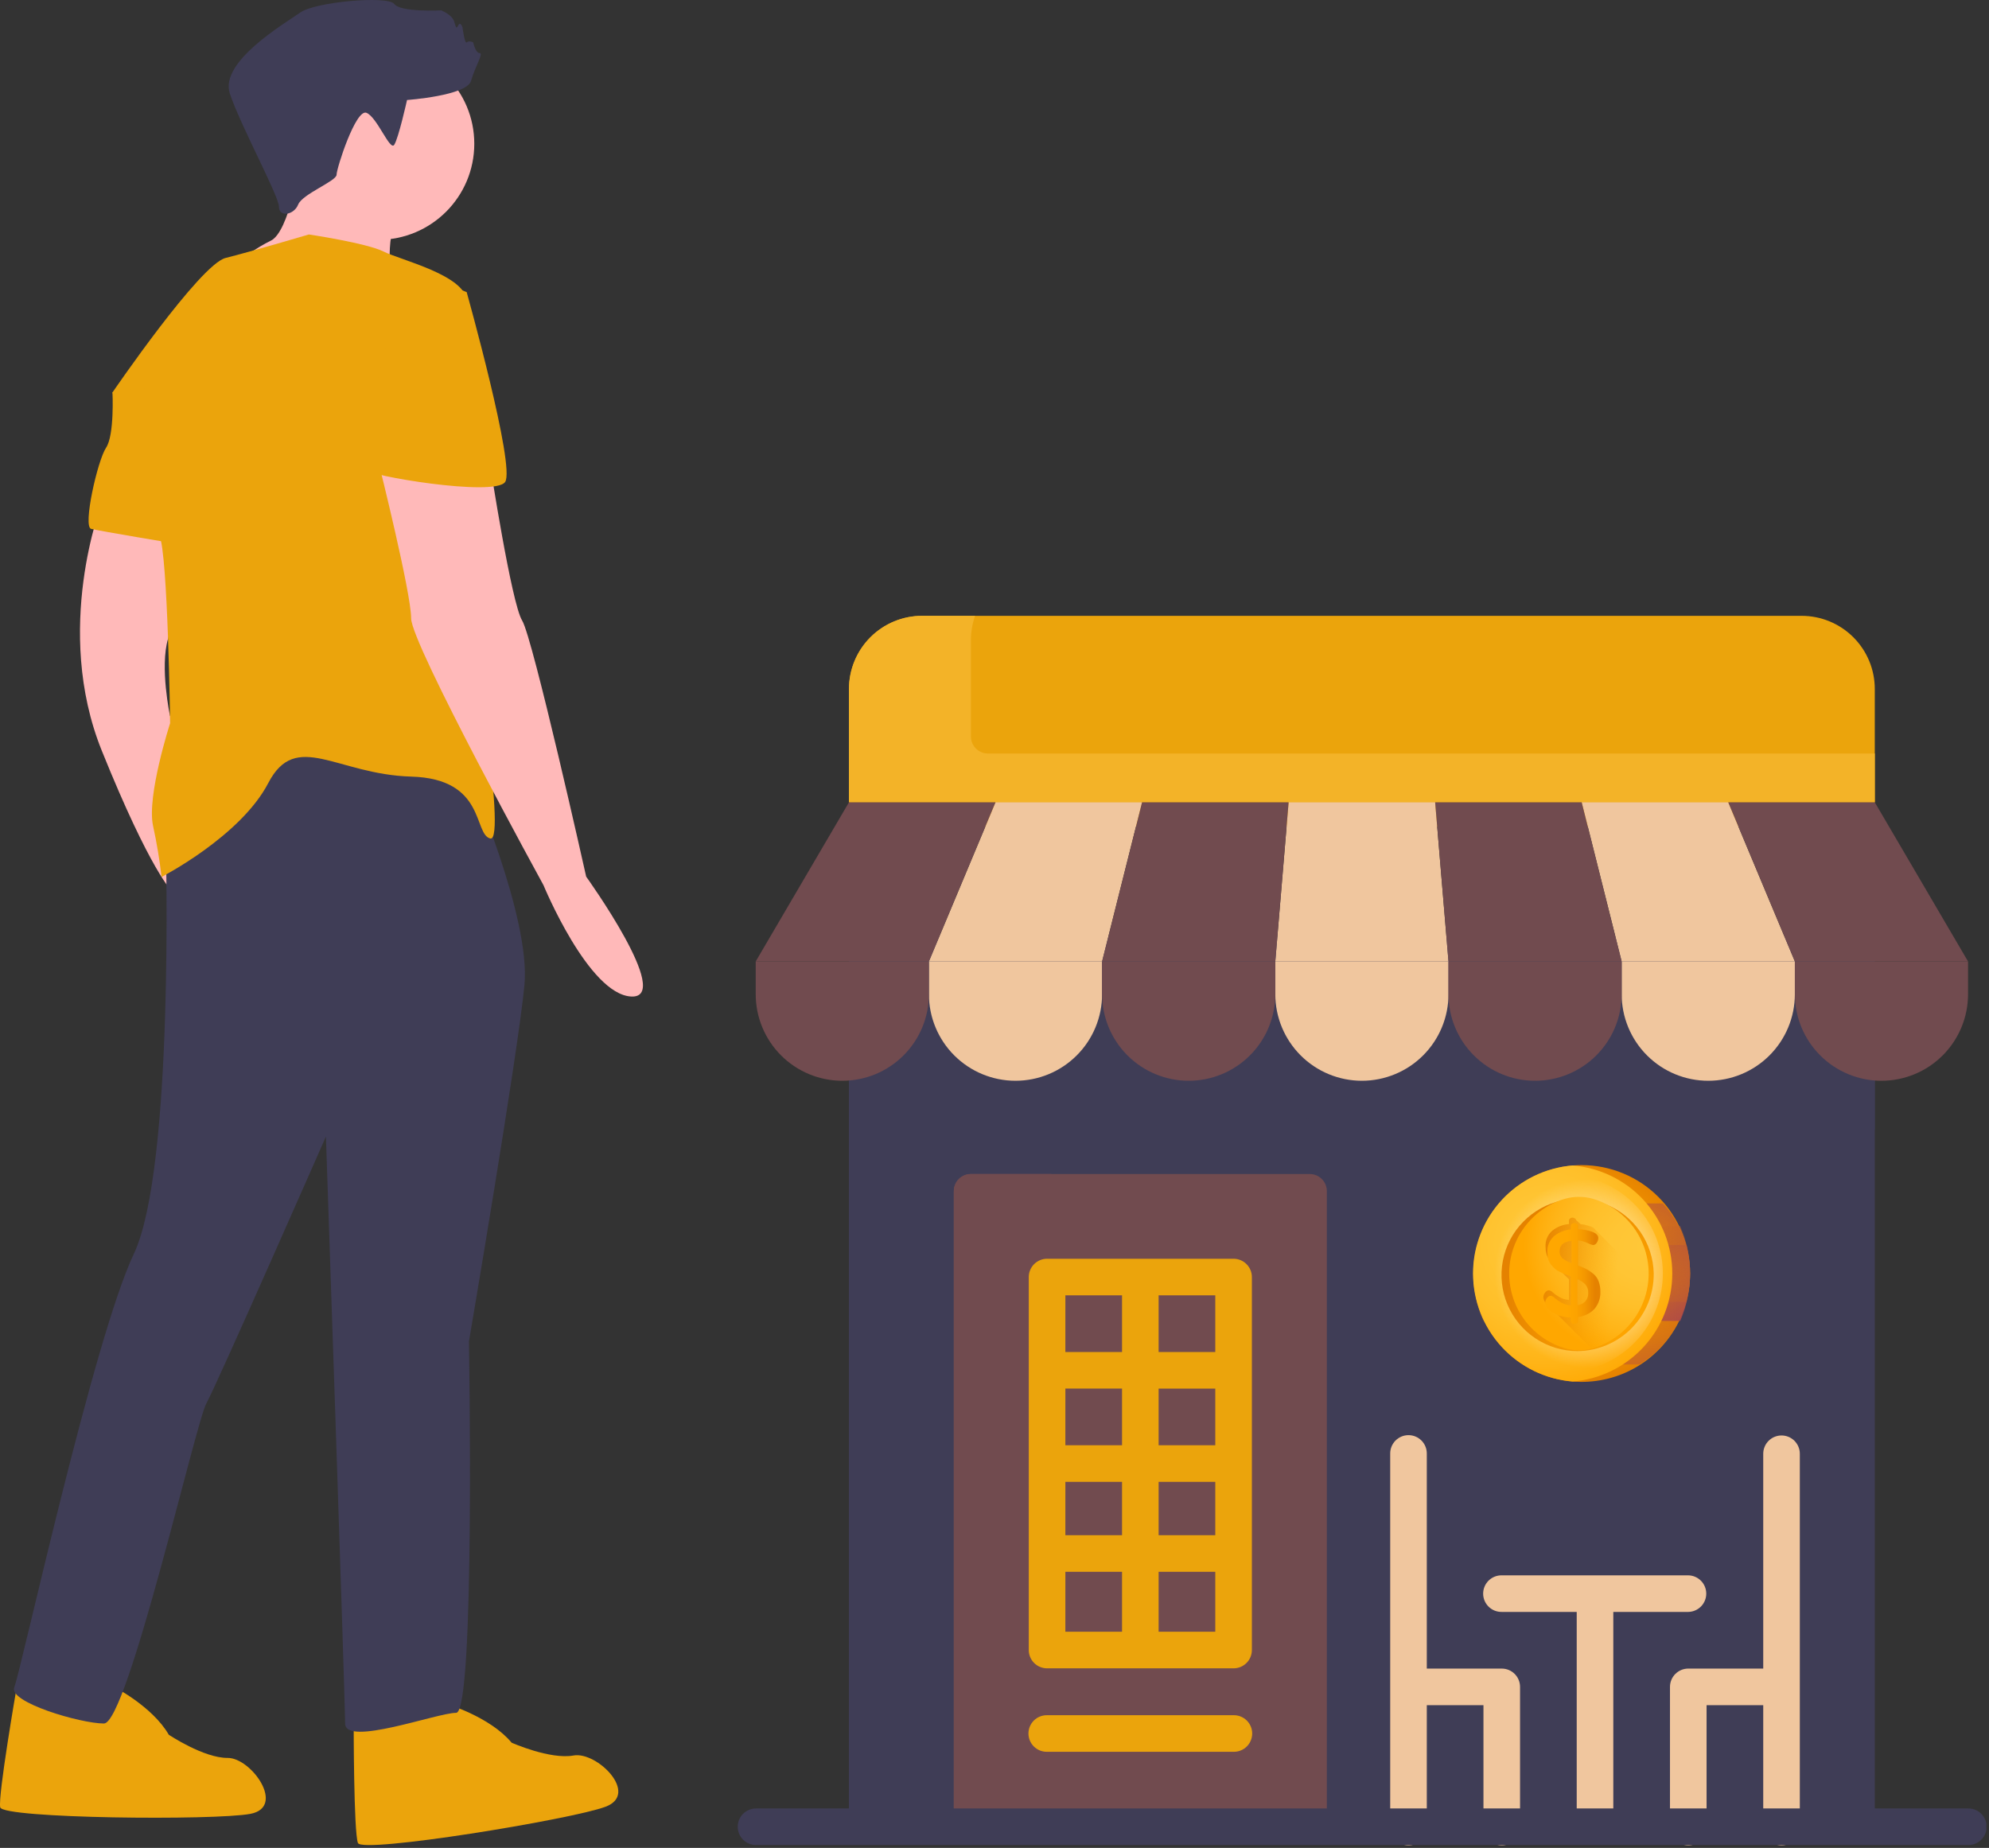 <svg width="367" height="341" viewBox="0 0 367 341" fill="none" xmlns="http://www.w3.org/2000/svg">
<rect x="0" y="0" width="367" height="341" fill="#333333" stroke="none"/>
<style>
    #man , #restaurant{
        transform-origin: center;
        transform-box: fill-box;
    }
    #man{
        animation: translateY 4s linear infinite reverse;
    }
    #restaurant{
        animation: translateX 4s linear infinite reverse;
    }
    @keyframes translateY {
        0%,
        100% {
            transform: translateY(4px) translateX(5px);
        }

        50% {
            transform: translateY(-4px) translateX(0px);
        }
    }

    @keyframes translateX {
        0%,
        100% {
            transform: translateX(0px);
        }

        50% {
            transform: translateX(-10px);
        }
    }

</style>
<g id="undraw_hamburger_-8-ge6 1" clip-path="url(#clip0_423_2)">
<g id="man">
<path id="Path 41" d="M82.589 314.495C82.589 314.495 90.466 316.858 94.405 321.584C94.405 321.584 101.494 324.735 105.827 323.947C110.16 323.159 118.037 331.036 111.735 333.4C105.433 335.764 66.835 342.065 66.047 340.1C65.259 338.135 65.259 318.044 65.259 318.044L82.589 314.495Z" fill="#EBA40C"/>
<path id="Path 42" d="M20.711 311.113C20.711 311.113 28.069 314.787 31.142 320.113C31.142 320.113 37.589 324.428 41.992 324.392C46.395 324.356 52.811 333.463 46.199 334.715C39.587 335.967 0.479 335.583 0.039 333.508C-0.401 331.433 3.03 311.641 3.03 311.641L20.711 311.113Z" fill="#EBA40C"/>
<path id="Ellipse 6" d="M69.789 44.252C79.578 44.252 87.513 36.317 87.513 26.528C87.513 16.739 79.578 8.804 69.789 8.804C60 8.804 52.065 16.739 52.065 26.528C52.065 36.317 60 44.252 69.789 44.252Z" fill="#FFB9B9"/>
<path id="Path 43" d="M55.414 29.482C55.414 29.482 53.445 42.873 49.9 44.449C47.432 45.663 45.171 47.257 43.2 49.175L53.046 53.901L72.346 52.719C72.346 52.719 70.77 44.054 73.528 39.719C76.286 35.384 55.414 29.482 55.414 29.482Z" fill="#FFB9B9"/>
<path id="Path 44" d="M18.784 92.846C18.784 92.846 9.725 116.084 18.784 138.534C27.843 160.984 31.784 164.529 31.784 164.529L34.541 134.989L31.371 132.113C31.371 132.113 29.451 123.151 31.012 117.845C32.573 112.539 30.212 95.997 30.212 95.997L18.784 92.846Z" fill="#FFB9B9"/>
<path id="Path 45" d="M86.527 143.166C86.527 143.166 97.949 169.161 96.767 181.766C95.585 194.371 86.527 247.541 86.527 247.541C86.527 247.541 87.709 316.073 84.164 316.073C80.619 316.073 63.683 322.373 63.683 318.042C63.683 313.711 60.138 209.73 60.138 209.73C60.138 209.73 40.051 255.418 38.082 258.963C36.113 262.508 23.509 318.042 19.177 318.042C14.845 318.042 1.453 314.103 2.635 311.342C3.817 308.581 17.208 247.142 24.691 231.389C32.174 215.636 30.599 156.161 30.599 156.161L43.199 128.591L86.527 143.166Z" fill="#3F3D56"/>
<path id="Path 46" d="M75.105 18.454C75.105 18.454 86.133 17.666 86.921 14.909C87.709 12.152 89.284 9.789 88.496 9.789C87.708 9.789 87.314 7.82 87.314 7.82C87.314 7.82 86.526 7.426 86.132 7.82C85.738 8.214 85.344 5.063 85.344 5.063C85.344 5.063 84.95 3.881 84.556 4.669C84.162 5.457 84.162 5.063 83.768 3.881C83.374 2.699 81.405 1.912 81.405 1.912C81.405 1.912 73.922 2.306 72.74 0.73C71.558 -0.846 58.167 0.336 55.41 2.305C52.653 4.274 40.443 11.364 42.41 17.272C44.377 23.18 51.469 36.177 51.469 38.147C51.469 40.117 54.226 39.722 55.014 37.753C55.802 35.784 62.103 33.421 62.103 32.239C62.103 31.057 65.648 20.029 67.617 20.817C69.586 21.605 71.949 27.906 72.737 26.725C73.525 25.544 75.105 18.454 75.105 18.454Z" fill="#3F3D56"/>
<path id="Path 47" d="M20.756 72.413C20.756 72.413 36.901 48.781 41.628 47.6C46.355 46.419 56.989 43.268 56.989 43.268C56.989 43.268 67.623 44.843 70.774 46.419C73.925 47.995 85.741 50.751 86.134 55.478C86.527 60.205 82.983 105.498 84.952 109.831C86.921 114.164 93.617 155.519 90.466 154.731C87.315 153.943 89.678 143.703 75.893 143.309C62.108 142.915 54.625 134.644 49.504 144.491C44.383 154.338 29.811 161.821 29.811 161.821C29.445 158.646 28.919 155.491 28.235 152.368C27.054 146.854 31.386 133.463 31.386 133.463C31.386 133.463 30.992 102.348 29.417 98.803C27.842 95.258 20.756 72.413 20.756 72.413Z" fill="#EBA40C"/>
<path id="Path 48" d="M26.66 71.592L20.752 72.38C20.752 72.38 21.146 80.257 19.57 82.62C17.994 84.983 15.238 97.192 16.813 97.592C18.388 97.992 32.568 100.349 32.568 100.349L33.357 82.232L26.66 71.592Z" fill="#EBA40C"/>
<path id="Path 49" d="M90.435 85.756C90.435 85.756 94.374 111.356 96.343 114.508C98.312 117.66 108.159 161.769 108.159 161.769C108.159 161.769 124.351 184.286 116.473 183.892C108.595 183.498 100.281 163.344 100.281 163.344C100.281 163.344 75.862 118.838 75.862 114.111C75.862 109.384 69.954 85.753 69.954 85.753L90.435 85.756Z" fill="#FFB9B9"/>
<path id="Path 50" d="M79.016 51.144L86.106 53.901C86.106 53.901 95.165 86.201 93.195 88.955C91.225 91.709 67.595 87.773 67.2 86.592C66.805 85.411 71.533 51.144 79.016 51.144Z" fill="#EBA40C"/>
</g>
<g id="restaurant">
<path id="Path 1142" d="M156.645 172.913H345.928V337.094H156.645V172.913Z" fill="#3F3D56"/>
<path id="Path 1143" d="M345.928 172.913V208.407C340.514 208.147 335.333 206.122 331.178 202.641C326.695 206.385 321.04 208.436 315.199 208.436C309.359 208.436 303.704 206.385 299.221 202.641C294.738 206.385 289.083 208.436 283.242 208.436C277.402 208.436 271.747 206.385 267.264 202.641C262.782 206.386 257.126 208.438 251.285 208.438C245.445 208.438 239.789 206.386 235.307 202.641C230.825 206.386 225.169 208.438 219.328 208.438C213.488 208.438 207.832 206.386 203.35 202.641C199.393 205.948 194.507 207.946 189.366 208.358C184.225 208.77 179.083 207.576 174.65 204.941V337.099H156.65V177.418H162.398V172.913H345.928Z" fill="#3F3D56"/>
<path id="Path 1144" d="M244.821 337.095H175.992V219.796C175.992 218.96 176.324 218.159 176.915 217.568C177.506 216.977 178.307 216.645 179.143 216.645H241.67C242.506 216.645 243.307 216.977 243.898 217.568C244.489 218.159 244.821 218.96 244.821 219.796V337.096V337.095Z" fill="#714B4F"/>
<path id="Path 1145" d="M193.994 216.647V337.097H175.994V219.797C175.994 218.961 176.326 218.16 176.917 217.569C177.508 216.978 178.309 216.646 179.145 216.646L193.994 216.647Z" fill="#714B4F"/>
<path id="Path 1146" d="M227.613 316.513H193.199C192.751 316.505 192.306 316.587 191.889 316.753C191.473 316.919 191.094 317.167 190.774 317.481C190.455 317.795 190.201 318.17 190.027 318.583C189.854 318.997 189.765 319.44 189.765 319.889C189.765 320.337 189.854 320.78 190.027 321.194C190.201 321.607 190.455 321.982 190.774 322.296C191.094 322.61 191.473 322.858 191.889 323.024C192.306 323.19 192.751 323.272 193.199 323.264H227.613C228.061 323.272 228.506 323.19 228.923 323.024C229.339 322.858 229.718 322.61 230.038 322.296C230.357 321.982 230.611 321.607 230.785 321.194C230.958 320.78 231.047 320.337 231.047 319.889C231.047 319.44 230.958 318.997 230.785 318.583C230.611 318.17 230.357 317.795 230.038 317.481C229.718 317.167 229.339 316.919 228.923 316.753C228.506 316.587 228.061 316.505 227.613 316.513V316.513Z" fill="#EBA40C"/>
<g id="Group 4356">
<g id="Group 4355">
<path id="Path 1147" d="M277.097 307.908H263.265V268.266C263.273 267.818 263.191 267.373 263.025 266.956C262.859 266.54 262.611 266.161 262.297 265.841C261.983 265.522 261.608 265.268 261.195 265.094C260.781 264.921 260.338 264.832 259.89 264.832C259.441 264.832 258.998 264.921 258.584 265.094C258.171 265.268 257.796 265.522 257.482 265.841C257.168 266.161 256.92 266.54 256.754 266.956C256.588 267.373 256.506 267.818 256.514 268.266V337.095C256.506 337.543 256.588 337.988 256.754 338.405C256.92 338.821 257.168 339.2 257.482 339.52C257.796 339.839 258.171 340.093 258.584 340.267C258.998 340.44 259.441 340.529 259.89 340.529C260.338 340.529 260.781 340.44 261.195 340.267C261.608 340.093 261.983 339.839 262.297 339.52C262.611 339.2 262.859 338.821 263.025 338.405C263.191 337.988 263.273 337.543 263.265 337.095V314.659H273.721V337.094C273.713 337.542 273.795 337.987 273.961 338.404C274.127 338.82 274.375 339.199 274.689 339.519C275.003 339.838 275.378 340.092 275.791 340.266C276.205 340.439 276.648 340.528 277.097 340.528C277.545 340.528 277.988 340.439 278.402 340.266C278.815 340.092 279.19 339.838 279.504 339.519C279.818 339.199 280.066 338.82 280.232 338.404C280.398 337.987 280.48 337.542 280.472 337.094V311.284C280.472 310.841 280.385 310.402 280.215 309.992C280.046 309.583 279.797 309.21 279.484 308.897C279.17 308.583 278.798 308.335 278.389 308.165C277.979 307.995 277.54 307.908 277.097 307.908Z" fill="#F0C69E"/>
<path id="Path 1148" d="M328.719 264.89C328.276 264.89 327.837 264.977 327.427 265.147C327.017 265.316 326.645 265.565 326.332 265.879C326.018 266.192 325.769 266.564 325.6 266.974C325.43 267.384 325.343 267.823 325.343 268.266V307.908H311.512C310.617 307.908 309.758 308.264 309.125 308.897C308.492 309.53 308.136 310.389 308.136 311.284V337.095C308.128 337.543 308.21 337.988 308.376 338.405C308.542 338.821 308.79 339.2 309.104 339.52C309.418 339.839 309.793 340.093 310.206 340.267C310.62 340.44 311.063 340.529 311.512 340.529C311.96 340.529 312.403 340.44 312.817 340.267C313.23 340.093 313.605 339.839 313.919 339.52C314.233 339.2 314.481 338.821 314.647 338.405C314.813 337.988 314.895 337.543 314.887 337.095V314.659H325.343V337.094C325.335 337.542 325.417 337.987 325.583 338.404C325.749 338.82 325.997 339.199 326.311 339.519C326.625 339.838 327 340.092 327.413 340.266C327.827 340.439 328.27 340.528 328.719 340.528C329.167 340.528 329.61 340.439 330.024 340.266C330.437 340.092 330.812 339.838 331.126 339.519C331.44 339.199 331.688 338.82 331.854 338.404C332.02 337.987 332.102 337.542 332.094 337.094V268.266C332.094 267.371 331.738 266.512 331.106 265.879C330.473 265.246 329.614 264.89 328.719 264.89V264.89Z" fill="#F0C69E"/>
<path id="Path 1149" d="M311.511 297.452C312.396 297.437 313.24 297.074 313.861 296.443C314.481 295.812 314.829 294.962 314.829 294.077C314.829 293.191 314.481 292.341 313.861 291.71C313.24 291.079 312.396 290.716 311.511 290.701H277.097C276.649 290.693 276.204 290.775 275.787 290.941C275.371 291.107 274.992 291.355 274.672 291.669C274.353 291.983 274.099 292.358 273.925 292.771C273.752 293.185 273.663 293.628 273.663 294.077C273.663 294.525 273.752 294.968 273.925 295.382C274.099 295.795 274.353 296.17 274.672 296.484C274.992 296.798 275.371 297.046 275.787 297.212C276.204 297.378 276.649 297.46 277.097 297.452H290.928V337.097C290.943 337.982 291.306 338.826 291.937 339.447C292.568 340.067 293.418 340.415 294.303 340.415C295.189 340.415 296.039 340.067 296.67 339.447C297.301 338.826 297.664 337.982 297.679 337.097V297.452H311.511Z" fill="#F0C69E"/>
</g>
<path id="Path 1150" d="M187.374 199.437C183.137 199.437 179.073 197.753 176.076 194.757C173.08 191.76 171.397 187.696 171.397 183.459V177.415H203.353V183.459C203.353 185.557 202.94 187.635 202.137 189.574C201.334 191.512 200.157 193.274 198.673 194.758C197.189 196.241 195.427 197.418 193.489 198.221C191.55 199.024 189.472 199.437 187.374 199.437V199.437Z" fill="#F0C69E"/>
<path id="Path 1151" d="M251.287 199.437C247.05 199.436 242.987 197.752 239.991 194.756C236.995 191.76 235.312 187.696 235.312 183.459V177.415H267.268V183.459C267.268 185.557 266.854 187.635 266.051 189.574C265.248 191.513 264.071 193.274 262.587 194.758C261.103 196.242 259.341 197.419 257.402 198.221C255.463 199.024 253.385 199.437 251.287 199.437Z" fill="#F0C69E"/>
<path id="Path 1152" d="M315.199 199.437C313.101 199.437 311.023 199.024 309.084 198.221C307.146 197.418 305.385 196.241 303.901 194.757C302.417 193.273 301.24 191.512 300.437 189.574C299.634 187.635 299.221 185.557 299.221 183.459V177.415H331.177V183.459C331.177 187.697 329.494 191.761 326.497 194.757C323.501 197.754 319.437 199.437 315.199 199.437V199.437Z" fill="#F0C69E"/>
</g>
<path id="Path 1153" d="M155.418 199.437C153.32 199.437 151.242 199.024 149.303 198.221C147.365 197.418 145.604 196.241 144.12 194.757C142.636 193.273 141.459 191.512 140.656 189.574C139.853 187.635 139.44 185.557 139.44 183.459V177.415H171.396V183.459C171.396 187.697 169.713 191.761 166.716 194.757C163.72 197.754 159.656 199.437 155.418 199.437V199.437Z" fill="#714B4F"/>
<path id="Path 1154" d="M219.33 199.437C215.093 199.436 211.029 197.753 208.033 194.756C205.037 191.76 203.354 187.696 203.354 183.459V177.415H235.31V183.459C235.31 185.557 234.897 187.635 234.094 189.574C233.29 191.513 232.113 193.274 230.629 194.758C229.146 196.242 227.384 197.418 225.445 198.221C223.506 199.024 221.428 199.437 219.33 199.437V199.437Z" fill="#714B4F"/>
<path id="Path 1155" d="M283.243 199.437C281.145 199.437 279.067 199.024 277.128 198.221C275.19 197.418 273.429 196.241 271.945 194.757C270.461 193.273 269.284 191.512 268.481 189.574C267.678 187.635 267.265 185.557 267.265 183.459V177.415H299.221V183.459C299.221 187.697 297.538 191.761 294.541 194.757C291.545 197.754 287.481 199.437 283.243 199.437V199.437Z" fill="#714B4F"/>
<path id="Path 1156" d="M347.156 199.437C345.058 199.437 342.98 199.024 341.041 198.221C339.103 197.418 337.342 196.241 335.858 194.757C334.374 193.273 333.197 191.512 332.394 189.574C331.591 187.635 331.178 185.557 331.178 183.459V177.415H363.134V183.459C363.134 187.697 361.451 191.761 358.454 194.757C355.458 197.754 351.394 199.437 347.156 199.437V199.437Z" fill="#714B4F"/>
<g id="Group 4358">
<g id="Group 4357">
<path id="Path 1157" d="M363.134 340.471H139.44C138.555 340.456 137.711 340.093 137.09 339.462C136.47 338.831 136.122 337.981 136.122 337.096C136.122 336.21 136.47 335.36 137.09 334.729C137.711 334.098 138.555 333.735 139.44 333.72H363.134C363.582 333.712 364.027 333.794 364.444 333.96C364.86 334.126 365.239 334.374 365.559 334.688C365.878 335.002 366.132 335.377 366.306 335.79C366.479 336.204 366.568 336.647 366.568 337.096C366.568 337.544 366.479 337.987 366.306 338.401C366.132 338.814 365.878 339.189 365.559 339.503C365.239 339.817 364.86 340.065 364.444 340.231C364.027 340.397 363.582 340.479 363.134 340.471V340.471Z" fill="#3F3D56"/>
</g>
</g>
<path id="Path 1158" d="M332.423 113.638H170.15C166.57 113.638 163.136 115.06 160.604 117.592C158.072 120.124 156.65 123.558 156.65 127.138V148.052L163.521 152.552H339.055L345.926 148.052V127.141C345.926 123.561 344.504 120.127 341.972 117.595C339.44 115.063 336.006 113.641 332.426 113.641L332.423 113.638Z" fill="#EBA40C"/>
<path id="Path 1159" d="M345.929 139.05V148.05H156.645V127.141C156.645 123.561 158.067 120.127 160.599 117.595C163.131 115.063 166.565 113.641 170.145 113.641H179.92C179.408 115.086 179.148 116.608 179.15 118.141V135.9C179.15 136.736 179.482 137.537 180.073 138.128C180.664 138.719 181.465 139.051 182.301 139.051L345.929 139.05Z" fill="#F3B328"/>
<path id="Path 1160" d="M171.397 177.415H203.353L210.728 148.052H183.687L171.397 177.415Z" fill="#F0C69E"/>
<path id="Path 1161" d="M235.312 177.415H267.268L264.81 148.052H237.77L235.312 177.415Z" fill="#F0C69E"/>
<path id="Path 1162" d="M299.221 177.415H331.177L318.886 148.052H291.846L299.221 177.415Z" fill="#F0C69E"/>
<path id="Path 1163" d="M139.44 177.415H171.396L183.687 148.052H156.647L139.44 177.415Z" fill="#714B4F"/>
<path id="Path 1164" d="M203.355 177.415H235.311L237.769 148.052H210.729L203.355 177.415Z" fill="#714B4F"/>
<path id="Path 1165" d="M267.264 177.415H299.22L291.845 148.052H264.805L267.264 177.415Z" fill="#714B4F"/>
<path id="Path 1166" d="M331.177 177.415H363.133L345.926 148.052H318.886L331.177 177.415Z" fill="#714B4F"/>
<path id="Path 1170" d="M193.199 235.658H227.632V304.447H193.199V235.658Z" fill="#714B4F"/>
<path id="Path 1171" d="M193.199 307.862H227.613C228.508 307.862 229.367 307.506 230 306.873C230.633 306.24 230.989 305.381 230.989 304.486V235.658C230.989 234.763 230.633 233.904 230 233.271C229.367 232.638 228.508 232.282 227.613 232.282H193.199C192.304 232.282 191.445 232.638 190.812 233.271C190.179 233.904 189.823 234.763 189.823 235.658V304.487C189.823 305.382 190.179 306.241 190.812 306.874C191.445 307.506 192.304 307.862 193.199 307.862V307.862ZM213.783 239.033H224.239V249.488H213.783V239.033ZM213.783 256.24H224.239V266.696H213.783V256.24ZM213.783 273.447H224.239V283.296H213.783V273.447ZM213.783 290.047H224.239V301.111H213.783V290.047ZM196.576 239.032H207.032V249.487H196.574L196.576 239.032ZM196.576 256.239H207.032V266.695H196.574L196.576 256.239ZM196.576 273.446H207.032V283.295H196.574L196.576 273.446ZM196.576 290.046H207.032V301.111H196.574L196.576 290.046Z" fill="#EBA40C"/>
<g id="coin">
<path id="Path 1172" d="M311.846 235.003C311.846 238.959 310.673 242.825 308.475 246.114C306.278 249.403 303.154 251.967 299.5 253.481C295.845 254.994 291.824 255.39 287.944 254.619C284.065 253.847 280.501 251.942 277.704 249.145C274.907 246.348 273.002 242.784 272.23 238.905C271.459 235.025 271.855 231.004 273.368 227.349C274.882 223.695 277.446 220.571 280.735 218.374C284.024 216.176 287.89 215.003 291.846 215.003C297.15 215.003 302.237 217.11 305.988 220.861C309.739 224.612 311.846 229.699 311.846 235.003Z" fill="url(#paint0_radial_423_2)"/>
<path id="Path 1173" d="M271.846 235.003C271.85 238.367 272.712 241.675 274.351 244.613C275.991 247.551 278.353 250.021 281.214 251.791H302.478C305.342 250.024 307.706 247.554 309.345 244.615C310.985 241.677 311.846 238.368 311.846 235.003C311.846 231.638 310.985 228.329 309.345 225.391C307.706 222.452 305.342 219.982 302.478 218.215H281.214C278.353 219.985 275.991 222.455 274.351 225.393C272.712 228.331 271.85 231.639 271.846 235.003V235.003Z" fill="url(#paint1_linear_423_2)"/>
<path id="Path 1174" d="M271.846 235.003C271.848 239.792 273.646 244.407 276.884 247.936H306.808C310.048 244.408 311.846 239.793 311.846 235.003C311.846 230.213 310.048 225.598 306.808 222.07H276.884C273.646 225.599 271.848 230.213 271.846 235.003V235.003Z" fill="url(#paint2_linear_423_2)"/>
<path id="Path 1175" d="M271.846 235.003C271.84 238.016 272.459 240.997 273.663 243.759H310.029C311.228 240.995 311.846 238.015 311.846 235.003C311.846 231.991 311.228 229.011 310.029 226.247H273.663C272.459 229.009 271.84 231.99 271.846 235.003V235.003Z" fill="url(#paint3_linear_423_2)"/>
<path id="Path 1176" d="M271.846 235.003C271.845 236.768 272.056 238.527 272.474 240.242H311.218C312.055 236.8 312.055 233.206 311.218 229.764H272.474C272.056 231.479 271.845 233.238 271.846 235.003V235.003Z" fill="url(#paint4_linear_423_2)"/>
<path id="Path 1177" d="M290.178 215.068C285.17 215.474 280.499 217.751 277.092 221.444C273.686 225.138 271.795 229.978 271.795 235.003C271.795 240.027 273.686 244.867 277.092 248.561C280.499 252.254 285.17 254.531 290.178 254.937C295.186 254.531 299.857 252.254 303.264 248.561C306.67 244.867 308.561 240.027 308.561 235.003C308.561 229.978 306.67 225.138 303.264 221.444C299.857 217.751 295.186 215.474 290.178 215.068V215.068Z" fill="url(#paint5_radial_423_2)"/>
<path id="Path 1178" d="M291.203 216.983C290.522 216.89 289.832 216.89 289.152 216.983C284.817 217.604 280.851 219.768 277.982 223.077C275.113 226.386 273.533 230.619 273.533 234.999C273.533 239.379 275.113 243.612 277.982 246.921C280.851 250.23 284.817 252.394 289.152 253.015C289.832 253.108 290.522 253.108 291.203 253.015C295.538 252.394 299.504 250.23 302.373 246.921C305.242 243.612 306.822 239.379 306.822 234.999C306.822 230.619 305.242 226.386 302.373 223.077C299.504 219.768 295.538 217.604 291.203 216.983Z" fill="url(#paint6_radial_423_2)"/>
<path id="Path 1179" d="M305.139 235.003C305.085 232.237 304.215 229.549 302.639 227.275C301.063 225.001 298.85 223.244 296.279 222.223C293.708 221.202 290.892 220.963 288.186 221.535C285.479 222.108 283.002 223.468 281.065 225.443C279.128 227.418 277.818 229.922 277.298 232.639C276.778 235.356 277.072 238.167 278.144 240.717C279.215 243.268 281.015 245.446 283.319 246.977C285.623 248.508 288.328 249.325 291.095 249.325C294.856 249.288 298.449 247.758 301.083 245.072C303.716 242.386 305.176 238.764 305.139 235.003V235.003Z" fill="url(#paint7_radial_423_2)"/>
<path id="Path 1180" d="M294.016 221.24C292.264 220.733 290.404 220.733 288.652 221.24C285.674 222.149 283.072 223.999 281.235 226.513C279.398 229.026 278.427 232.068 278.466 235.181C278.505 238.294 279.553 241.311 281.452 243.777C283.351 246.244 285.999 248.028 288.999 248.862C290.53 249.262 292.138 249.262 293.669 248.862C296.669 248.028 299.317 246.244 301.216 243.777C303.115 241.311 304.163 238.294 304.202 235.181C304.241 232.068 303.27 229.026 301.433 226.513C299.596 223.999 296.994 222.149 294.016 221.24V221.24Z" fill="url(#paint8_radial_423_2)"/>
<path id="Path 1181" d="M303.747 236.322L294.447 227.022C294.191 226.664 293.819 226.407 293.394 226.294C292.828 226.095 292.242 225.961 291.646 225.894L290.83 225.166C290.818 225.102 290.794 225.042 290.758 224.988C290.722 224.935 290.675 224.889 290.621 224.854C290.487 224.752 290.323 224.696 290.155 224.695C289.986 224.691 289.82 224.747 289.689 224.854C289.631 224.896 289.584 224.95 289.55 225.013C289.517 225.076 289.498 225.146 289.496 225.217V225.876C288.37 225.971 287.298 226.398 286.416 227.103C285.993 227.474 285.661 227.938 285.446 228.458C285.231 228.979 285.139 229.541 285.177 230.103C285.172 230.536 285.226 230.967 285.336 231.385C285.434 231.756 285.613 232.1 285.859 232.394C286.075 232.653 286.306 232.899 286.552 233.131L286.589 233.163L289.496 236.076V239.876C288.872 239.844 288.264 239.666 287.722 239.354C287.293 239.111 286.889 238.826 286.516 238.504C286.332 238.294 286.082 238.153 285.808 238.104C285.661 238.111 285.519 238.155 285.393 238.23C285.267 238.305 285.161 238.41 285.085 238.535C284.889 238.781 284.778 239.083 284.769 239.397C284.794 239.675 284.88 239.944 285.021 240.185C285.163 240.425 285.355 240.632 285.586 240.789L293.575 248.778C296.281 247.886 298.676 246.24 300.478 244.032C302.279 241.825 303.413 239.149 303.744 236.319L303.747 236.322Z" fill="url(#paint9_linear_423_2)"/>
<path id="Path 1182" d="M285.112 240.402C285.121 240.088 285.232 239.786 285.428 239.54C285.504 239.415 285.61 239.31 285.736 239.235C285.862 239.16 286.004 239.116 286.151 239.109C286.425 239.158 286.675 239.299 286.859 239.509C287.232 239.831 287.636 240.117 288.065 240.36C288.607 240.672 289.215 240.851 289.839 240.882V235.545C289.384 235.379 289.036 235.246 288.794 235.145C288.552 235.044 288.23 234.901 287.828 234.714C287.489 234.566 287.175 234.367 286.896 234.124C286.65 233.892 286.419 233.646 286.203 233.387C285.957 233.093 285.778 232.749 285.68 232.378C285.57 231.96 285.516 231.529 285.521 231.096C285.483 230.534 285.575 229.972 285.79 229.451C286.005 228.931 286.337 228.467 286.76 228.096C287.642 227.391 288.714 226.964 289.84 226.869V226.21C289.842 226.139 289.86 226.069 289.894 226.005C289.927 225.942 289.975 225.888 290.033 225.846C290.164 225.739 290.33 225.683 290.499 225.687C290.667 225.688 290.831 225.744 290.965 225.846C291.028 225.884 291.081 225.938 291.118 226.001C291.156 226.065 291.177 226.136 291.181 226.21V226.824C292.052 226.845 292.915 227.002 293.738 227.29C294.518 227.571 294.908 227.961 294.909 228.46C294.899 228.764 294.804 229.059 294.634 229.312C294.563 229.445 294.458 229.557 294.328 229.635C294.199 229.713 294.051 229.755 293.9 229.755C293.55 229.674 293.214 229.544 292.9 229.369C292.359 229.112 291.774 228.958 291.177 228.915V233.521C291.688 233.709 292.189 233.925 292.677 234.168C293.128 234.407 293.552 234.692 293.943 235.019C294.389 235.384 294.735 235.856 294.949 236.391C295.187 237.009 295.302 237.668 295.288 238.33C295.35 239.509 294.953 240.666 294.18 241.558C293.382 242.386 292.318 242.907 291.174 243.03V243.789C291.17 243.862 291.148 243.932 291.111 243.995C291.073 244.057 291.021 244.109 290.958 244.146C290.824 244.247 290.66 244.302 290.492 244.302C290.323 244.306 290.158 244.251 290.026 244.146C289.968 244.106 289.921 244.052 289.887 243.99C289.854 243.928 289.835 243.859 289.833 243.789V243.097C288.653 243.122 287.489 242.809 286.48 242.197C285.563 241.609 285.104 241.009 285.105 240.397L285.112 240.402ZM287.772 230.876C287.756 231.128 287.797 231.38 287.892 231.614C287.988 231.848 288.135 232.057 288.323 232.225C288.822 232.606 289.381 232.901 289.977 233.098V228.966C288.51 229.148 287.777 229.784 287.777 230.875L287.772 230.876ZM291.045 240.833C291.324 240.818 291.598 240.748 291.849 240.627C292.101 240.506 292.327 240.336 292.513 240.127C292.699 239.919 292.841 239.675 292.933 239.411C293.024 239.147 293.062 238.867 293.045 238.588C293.078 238.019 292.891 237.458 292.522 237.023C292.103 236.598 291.6 236.266 291.045 236.048V240.833Z" fill="url(#paint10_linear_423_2)"/>
</g>
</g>
</g>
<defs>
<radialGradient id="paint0_radial_423_2" cx="0" cy="0" r="1" gradientUnits="userSpaceOnUse" gradientTransform="translate(290.886 234.323) scale(20.84)">
<stop stop-color="#FFA700"/>
<stop offset="0.323" stop-color="#FCA300"/>
<stop offset="0.665" stop-color="#F39600"/>
<stop offset="1" stop-color="#E58200"/>
</radialGradient>
<linearGradient id="paint1_linear_423_2" x1="291.846" y1="231.88" x2="291.846" y2="267.303" gradientUnits="userSpaceOnUse">
<stop stop-color="#E58200" stop-opacity="0"/>
<stop offset="0.04" stop-color="#E27F04" stop-opacity="0.039"/>
<stop offset="0.467" stop-color="#C15D2F" stop-opacity="0.467"/>
<stop offset="0.802" stop-color="#AD4949" stop-opacity="0.8"/>
<stop offset="1" stop-color="#A64153"/>
</linearGradient>
<linearGradient id="paint2_linear_423_2" x1="271.846" y1="239.711" x2="292.864" y2="195.507" gradientUnits="userSpaceOnUse">
<stop stop-color="#E58200" stop-opacity="0"/>
<stop offset="0.04" stop-color="#E27F04" stop-opacity="0.039"/>
<stop offset="0.467" stop-color="#C15D2F" stop-opacity="0.467"/>
<stop offset="0.802" stop-color="#AD4949" stop-opacity="0.8"/>
<stop offset="1" stop-color="#A64153"/>
</linearGradient>
<linearGradient id="paint3_linear_423_2" x1="271.846" y1="235.633" x2="288.736" y2="262.369" gradientUnits="userSpaceOnUse">
<stop stop-color="#E58200" stop-opacity="0"/>
<stop offset="0.04" stop-color="#E27F04" stop-opacity="0.039"/>
<stop offset="0.467" stop-color="#C15D2F" stop-opacity="0.467"/>
<stop offset="0.802" stop-color="#AD4949" stop-opacity="0.8"/>
<stop offset="1" stop-color="#A64153"/>
</linearGradient>
<linearGradient id="paint4_linear_423_2" x1="271.846" y1="239.592" x2="275.237" y2="214.075" gradientUnits="userSpaceOnUse">
<stop stop-color="#E58200" stop-opacity="0"/>
<stop offset="0.04" stop-color="#E27F04" stop-opacity="0.039"/>
<stop offset="0.467" stop-color="#C15D2F" stop-opacity="0.467"/>
<stop offset="0.802" stop-color="#AD4949" stop-opacity="0.8"/>
<stop offset="1" stop-color="#A64153"/>
</linearGradient>
<radialGradient id="paint5_radial_423_2" cx="0" cy="0" r="1" gradientUnits="userSpaceOnUse" gradientTransform="translate(285.328 229.62) scale(27.951 27.988)">
<stop stop-color="#FFC738"/>
<stop offset="0.284" stop-color="#FFC534"/>
<stop offset="0.539" stop-color="#FFBF29"/>
<stop offset="0.783" stop-color="#FFB417"/>
<stop offset="1" stop-color="#FFA700"/>
</radialGradient>
<radialGradient id="paint6_radial_423_2" cx="0" cy="0" r="1" gradientUnits="userSpaceOnUse" gradientTransform="translate(293.097 234.999) scale(17.328 17.435)">
<stop stop-color="#FFFCF8"/>
<stop offset="0.948" stop-color="#FFFCF8" stop-opacity="0.051"/>
<stop offset="1" stop-color="#FFFCF8" stop-opacity="0"/>
</radialGradient>
<radialGradient id="paint7_radial_423_2" cx="0" cy="0" r="1" gradientUnits="userSpaceOnUse" gradientTransform="translate(299.652 240.905) scale(21.975 21.977)">
<stop stop-color="#FFA700"/>
<stop offset="0.323" stop-color="#FCA300"/>
<stop offset="0.665" stop-color="#F39600"/>
<stop offset="1" stop-color="#E58200"/>
</radialGradient>
<radialGradient id="paint8_radial_423_2" cx="0" cy="0" r="1" gradientUnits="userSpaceOnUse" gradientTransform="translate(303.514 230.086) scale(22.388 20.916)">
<stop stop-color="#FFC738"/>
<stop offset="0.284" stop-color="#FFC534"/>
<stop offset="0.539" stop-color="#FFBF29"/>
<stop offset="0.783" stop-color="#FFB417"/>
<stop offset="1" stop-color="#FFA700"/>
</radialGradient>
<linearGradient id="paint9_linear_423_2" x1="297.883" y1="238.109" x2="283.457" y2="236.05" gradientUnits="userSpaceOnUse">
<stop stop-color="#FFA700" stop-opacity="0"/>
<stop offset="0.021" stop-color="#FEA600" stop-opacity="0.02"/>
<stop offset="0.635" stop-color="#EC8C00" stop-opacity="0.635"/>
<stop offset="1" stop-color="#E58200"/>
</linearGradient>
<linearGradient id="paint10_linear_423_2" x1="289.15" y1="234.995" x2="294.316" y2="234.995" gradientUnits="userSpaceOnUse">
<stop stop-color="#FFA700"/>
<stop offset="0.323" stop-color="#FCA300"/>
<stop offset="0.665" stop-color="#F39600"/>
<stop offset="1" stop-color="#E58200"/>
</linearGradient>
<clipPath id="clip0_423_2">
<rect width="366.509" height="340.471" fill="white"/>
</clipPath>
</defs>
</svg>
